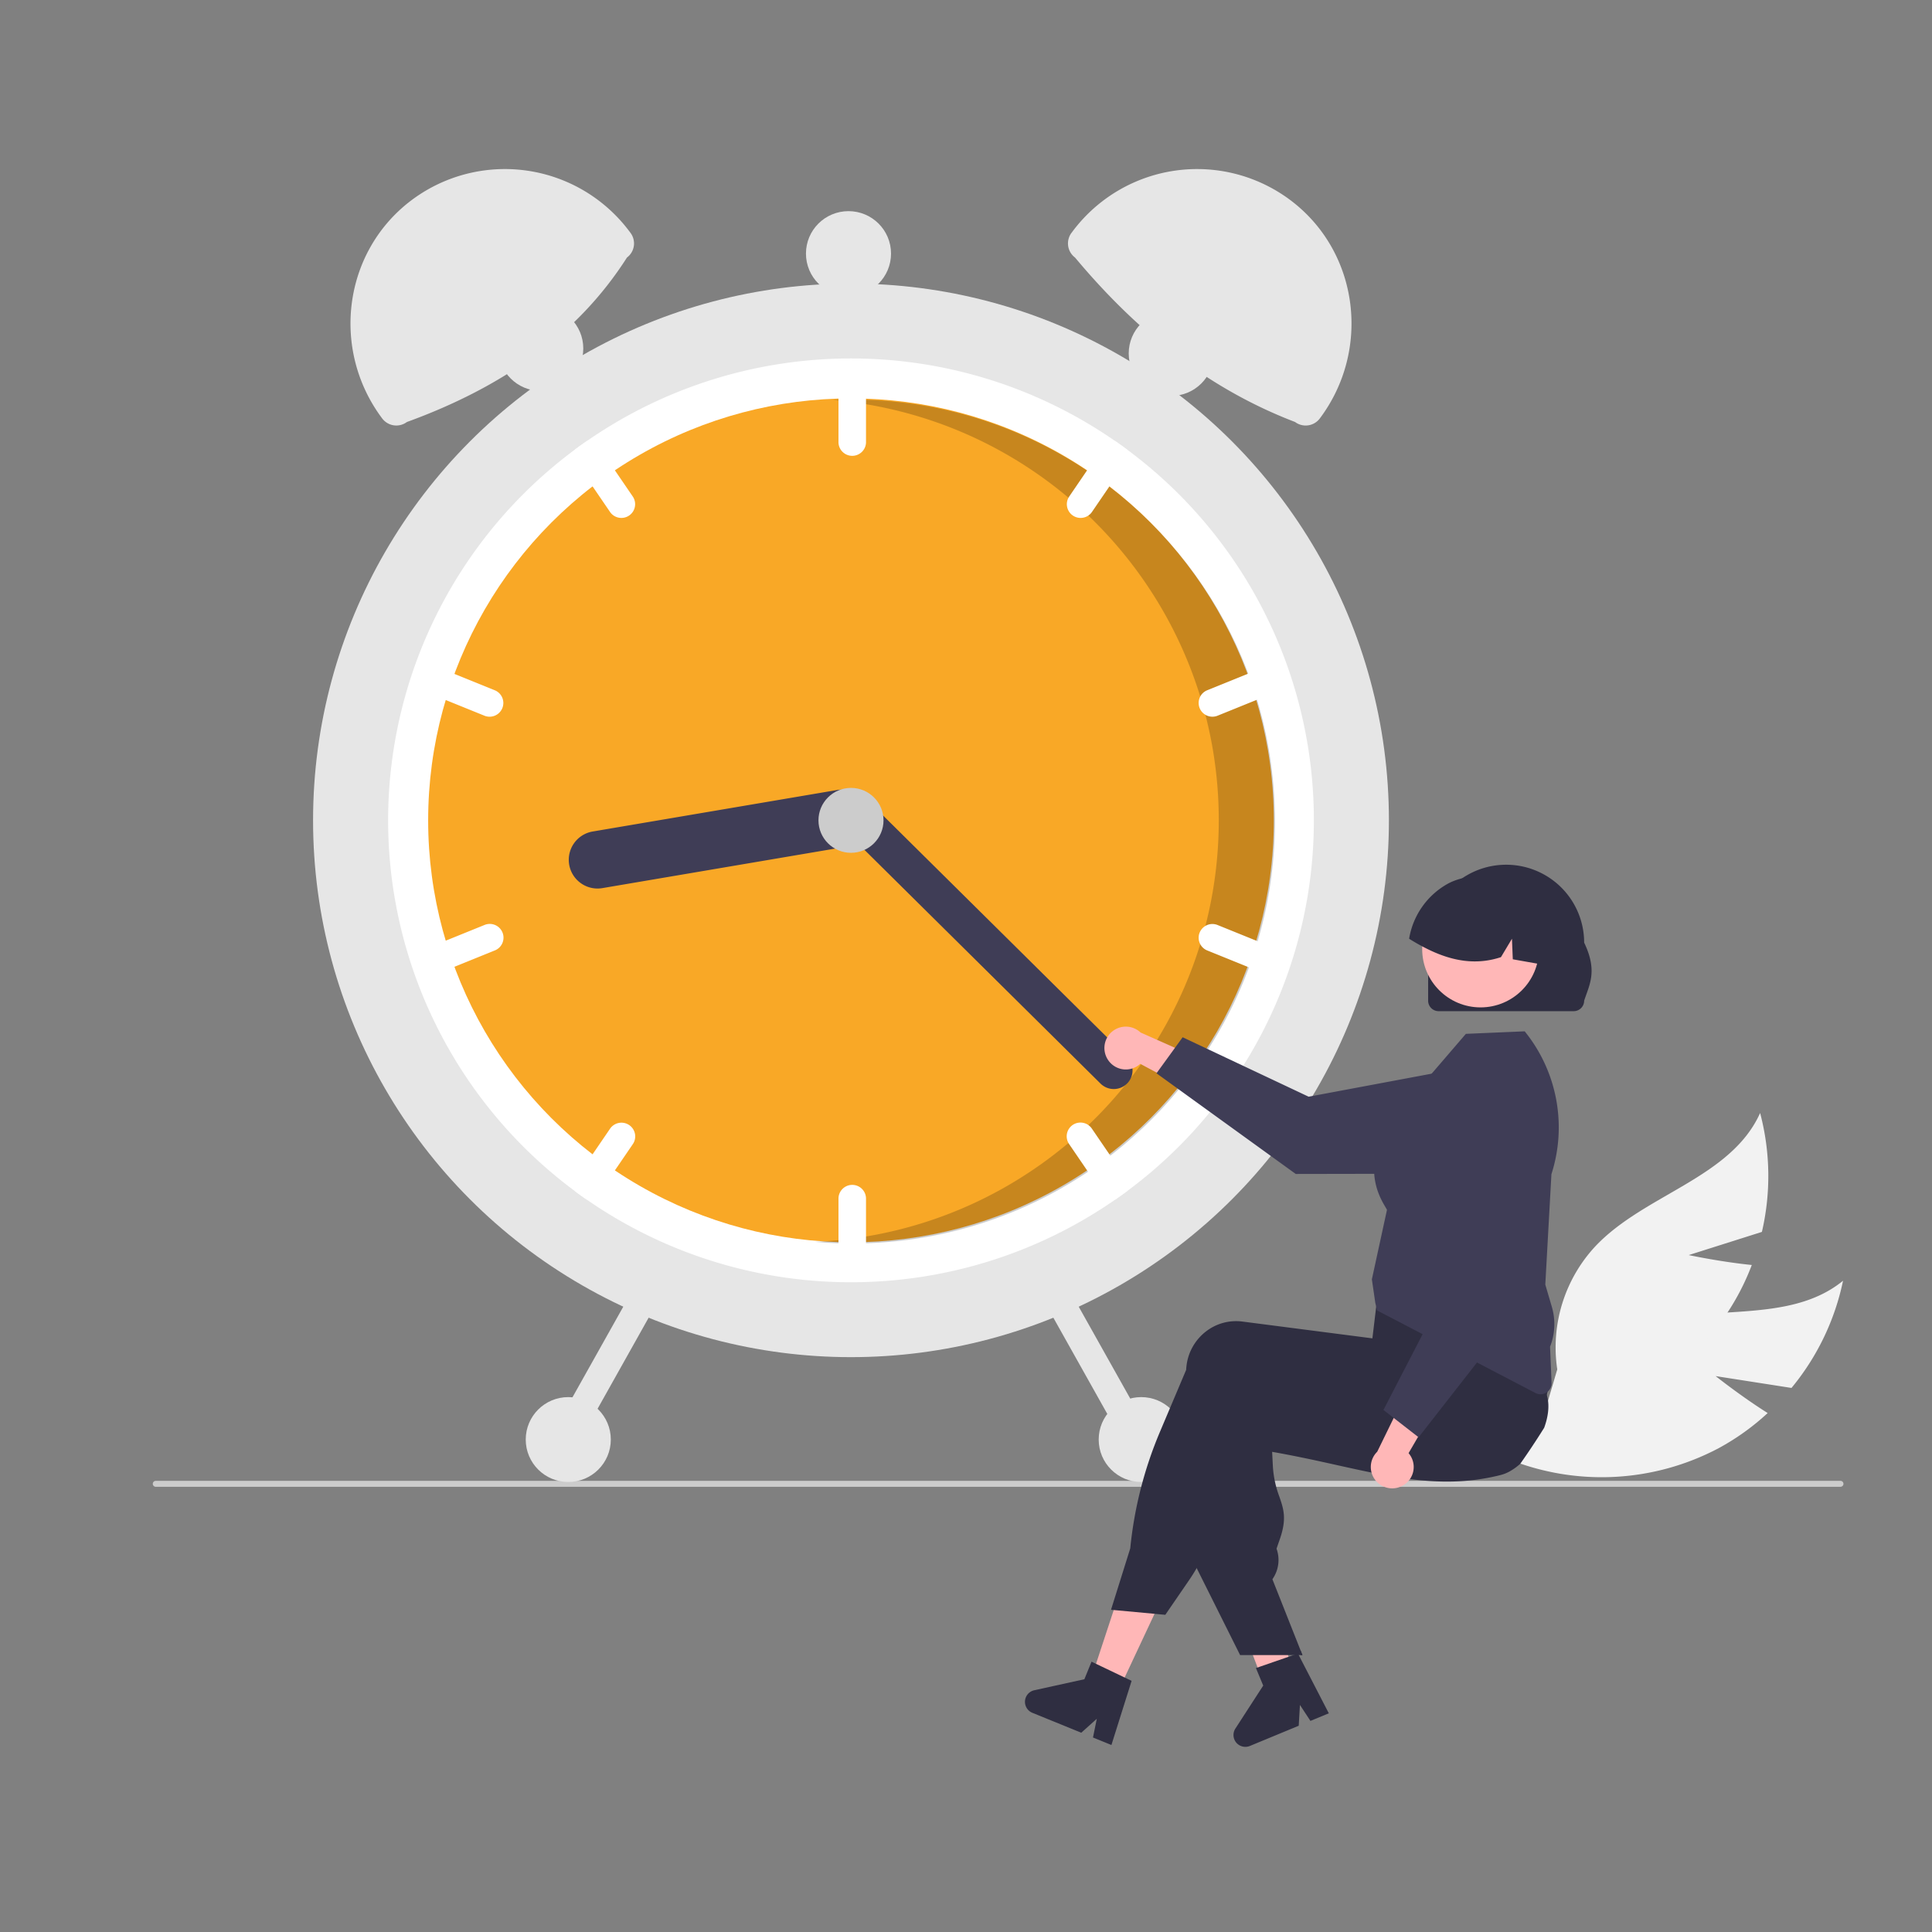 <svg xmlns="http://www.w3.org/2000/svg" width="240" height="240"><rect width="100%" height="100%" fill="#808080" stroke="none"/><g fill="none" transform="translate(19 21)"><path fill="#F2F2F2" d="M194.125 149.945l9.42 1.47a30.674 30.674 0 0 0 6.404-13.318c-6.888 5.627-17.364 2.637-25.717 5.709a18.483 18.483 0 0 0-11.07 11.582l-4.605 4.943a31.067 31.067 0 0 0 25.925-1.424 29.951 29.951 0 0 0 6.104-4.373c-3.297-2.072-6.461-4.589-6.461-4.589z"/><path fill="#F2F2F2" d="M190.78 134.91l9.09-2.878a30.639 30.639 0 0 0-.221-14.77c-3.651 8.102-14.363 10.088-20.467 16.555a18.441 18.441 0 0 0-4.733 15.294l-1.911 6.473a31.023 31.023 0 0 0 22.567-12.812 29.87 29.87 0 0 0 3.509-6.63c-3.876-.388-7.834-1.232-7.834-1.232z"/><path fill="#CCC" d="M210 163.325a.369.369 0 0 1-.37.37H.37a.37.37 0 1 1 0-.739h209.26a.37.37 0 0 1 .37.37z"/><ellipse cx="86.713" cy="80.907" fill="#E6E6E6" rx="66.823" ry="66.683"/><path fill="#FFF" d="M144.212 80.907a57.26 57.26 0 0 1-24.675 47.113c-19.733 13.688-45.915 13.688-65.648 0a57.345 57.345 0 0 1-24.675-47.112A57.345 57.345 0 0 1 53.89 33.794c19.733-13.688 45.915-13.688 65.648 0a57.26 57.26 0 0 1 24.675 47.112z"/><ellipse cx="86.713" cy="80.907" fill="#F9A826" rx="52.526" ry="52.416"/><path fill="#000" d="M86.85 28.638c-.796 0-1.588.02-2.375.055 27.548 2.417 48.5 25.735 47.913 53.326-.587 27.59-22.511 50-50.137 51.249a53.32 53.32 0 0 0 4.6.202c29.008 0 52.525-23.468 52.525-52.416 0-28.949-23.517-52.416-52.526-52.416z" opacity=".2"/><path fill="#FFF" d="M86.869 24.77a1.71 1.71 0 0 0-1.71 1.705v7.444c0 .942.766 1.706 1.71 1.706s1.71-.764 1.71-1.706v-7.444a1.71 1.71 0 0 0-1.71-1.706zm34.135 10.076a48.55 48.55 0 0 0-1.467-1.051 1.71 1.71 0 0 0-1.523.741l-4.199 6.15c-.52.779-.314 1.83.46 2.356.775.527 1.83.332 2.365-.436l4.2-6.15c.324-.474.386-1.08.164-1.61zm19.077 28.044a1.705 1.705 0 0 0-2.225-.936l-6.912 2.8a1.705 1.705 0 0 0-.918 2.214 1.71 1.71 0 0 0 2.204.947l6.913-2.8a1.708 1.708 0 0 0 .938-2.225zm-80.47-22.203l-4.199-6.15a1.71 1.71 0 0 0-1.523-.742 48.55 48.55 0 0 0-1.467 1.051c-.221.53-.16 1.136.165 1.61l4.2 6.15c.534.768 1.59.963 2.364.436.775-.526.98-1.577.46-2.355zM42.483 64.755l-6.912-2.801a1.71 1.71 0 0 0-2.205.947c-.352.864.057 1.85.918 2.213l6.912 2.801a1.71 1.71 0 0 0 2.205-.947 1.705 1.705 0 0 0-.918-2.213zm44.386 61.435a1.71 1.71 0 0 0-1.71 1.706v7.443c0 .943.766 1.706 1.71 1.706s1.71-.763 1.71-1.706v-7.443a1.71 1.71 0 0 0-1.71-1.706zm33.97-.831l-4.199-6.15a1.71 1.71 0 0 0-2.963.21 1.703 1.703 0 0 0 .138 1.71l4.2 6.15c.34.498.919.78 1.522.74a48.55 48.55 0 0 0 1.467-1.05c.222-.53.16-1.136-.165-1.61zM139.143 96.7l-6.913-2.8a1.71 1.71 0 0 0-2.204.947c-.352.864.057 1.85.918 2.213l6.912 2.8a1.71 1.71 0 0 0 2.204-.946 1.705 1.705 0 0 0-.917-2.214zM59.16 118.76a1.712 1.712 0 0 0-2.375.45l-4.199 6.15a1.692 1.692 0 0 0-.165 1.61c.482.36.973.71 1.467 1.05a1.71 1.71 0 0 0 1.523-.74l4.2-6.15a1.702 1.702 0 0 0-.451-2.37zM43.42 94.836a1.705 1.705 0 0 0-2.225-.936l-6.912 2.8a1.705 1.705 0 0 0-.918 2.214 1.71 1.71 0 0 0 2.205.947l6.912-2.8a1.708 1.708 0 0 0 .939-2.225z"/><path fill="#3F3D56" d="M89.087 80.06a3.572 3.572 0 0 1-2.925 4.115l-30.333 5.15a3.574 3.574 0 0 1-4.124-2.919 3.568 3.568 0 0 1 2.925-4.114l30.333-5.149a3.578 3.578 0 0 1 4.124 2.918z"/><path fill="#3F3D56" d="M121.012 113.598a2.337 2.337 0 0 1-3.296.013l-32.654-32.33a2.323 2.323 0 0 1-.01-3.287 2.334 2.334 0 0 1 3.293-.016L121 110.308c.913.906.918 2.378.013 3.29z"/><ellipse cx="86.713" cy="80.907" fill="#CCC" rx="4.04" ry="4.032"/><g fill="#E6E6E6" transform="translate(24.54)"><path d="M34.343 10.992c-6.202 9.73-15.665 16.188-27.335 20.43a2.197 2.197 0 0 1-3.07-.44C-2.403 22.536-.972 10.464 7.395 4.01a19.32 19.32 0 0 1 27.213 3.684l.175.233a2.186 2.186 0 0 1-.44 3.065zM89.74 7.694a19.32 19.32 0 0 1 27.213-3.683c8.366 6.453 9.798 18.525 3.459 26.971a2.195 2.195 0 0 1-3.072.44c-10.833-4.14-19.718-11.302-27.335-20.43a2.189 2.189 0 0 1-.44-3.065l.175-.233zM87.02 138.679a1.707 1.707 0 0 0-.657 2.322l9.866 17.593a1.711 1.711 0 0 0 2.327.655c.823-.46 1.118-1.5.657-2.322l-9.866-17.592a1.714 1.714 0 0 0-2.327-.656zm-52.02.656l-9.865 17.592a1.704 1.704 0 0 0 .657 2.322c.824.46 1.866.167 2.327-.655L37.984 141c.3-.532.293-1.183-.02-1.708a1.71 1.71 0 0 0-2.963.042z"/><ellipse cx="98.227" cy="157.826" rx="5.284" ry="5.273"/><ellipse cx="101.957" cy="22.908" rx="5.284" ry="5.273"/><ellipse cx="61.863" cy="10.502" rx="5.284" ry="5.273"/><ellipse cx="23.634" cy="22.288" rx="5.284" ry="5.273"/><ellipse cx="27.053" cy="157.826" rx="5.284" ry="5.273"/></g><path fill="#FFB7B7" d="M118.622 110.633a2.647 2.647 0 0 0 4.025.52l8.29 4.433-.444-4.857-7.805-3.466a2.665 2.665 0 0 0-3.534-.118 2.652 2.652 0 0 0-.532 3.488z"/><path fill="#3F3D56" d="M124.663 112.328l3.249-4.476 15.652 7.384 19.477-3.647a6.683 6.683 0 0 1 5.487 1.417 6.654 6.654 0 0 1 2.417 5.116c.002 3.676-2.977 6.66-6.661 6.672l-22.321.04-17.3-12.506z"/><path fill="#FFB7B7" d="M119.659 189.627l-3.288-1.57 4.516-13.71 4.851 2.315-6.08 12.965zm22.037-2.21a88.518 88.518 0 0 1-2.904 1.734v.007l-.015.003-.005.002-.371.092-.534-1.407-.246-.649-.348-.918-.637-1.68-3.357-8.842 5.218-1.284.196.797h.002l.097.396 1.823 7.378.372 1.508.012.046.224.9.193.781.215.873.065.262z"/><path fill="#2F2E41" d="M172.823 156.362a97.56 97.56 0 0 1-2.958 4.458c0 .002-.002.002-.005.005-.389.359-.818.672-1.28.932-.019.014-.04.024-.06.036-.34.188-.701.332-1.077.431l-.408.102a26.627 26.627 0 0 1-4.194.646c-3.455.252-6.818-.155-10.33-.823-1.733-.327-3.503-.72-5.336-1.127-.602-.135-1.205-.269-1.808-.4-.046-.01-.094-.022-.142-.031-.885-.194-1.771-.382-2.659-.564a125.99 125.99 0 0 0-3.537-.675l.087 1.718c.072 1.322.347 2.625.816 3.863.522 1.523.934 2.727.063 5.236l-.42 1.214a4.14 4.14 0 0 1-.428 3.67l-.084.127 3.503 8.846.227.573h-1.794l-2.207.003h-3.74l-5.396-10.805-.259-.515v-.027l.558-20.762c.007-.183.022-.37.046-.553a6.31 6.31 0 0 1 2.407-4.25 6.101 6.101 0 0 1 4.537-1.238l1.847.238 3.774.487 2.659.344.053.008 7.84 1.012.562-2.29.104-.038 3.3-1.207 11.417-4.176.029-.01.75-.274.09.145c.027.043.053.086.077.13a22.307 22.307 0 0 1 1.804 4.178 65.48 65.48 0 0 1 1.953 7.51l.008.027a.88.88 0 0 0 .014.074c.263 1.094.08 2.43-.403 3.752z"/><path fill="#2F2E41" d="M173.305 148.71a6.285 6.285 0 0 0-.13-.462 32.926 32.926 0 0 0-1.338-3.378 54.348 54.348 0 0 0-2.067-4.048 92.22 92.22 0 0 0-2.009-3.412l-.07-.116-11.295 1.509-4.207.561-.25 2.091-.061.518c-.002 0-.002 0 0 .003l-.169 1.412v.002l-.224 1.865-.02-.002-6.242-.807-6.432-.832-3.455-.445a6.097 6.097 0 0 0-4.537 1.238 6.313 6.313 0 0 0-2.407 4.25 5.994 5.994 0 0 0-.044.514l-3.26 7.708a49.647 49.647 0 0 0-3.684 14.466l-2.39 7.626.34.032 5.066.47 1.338.125 2.945-4.291c.337-.49.654-.994.951-1.509.49-.842.924-1.714 1.302-2.612l6.372-15.131c.493.084.98.164 1.463.24 2.234.362 4.378.657 6.432.885 6.681.744 12.467.802 17.617.17a48.086 48.086 0 0 0 5.995-1.11 6.156 6.156 0 0 0 4.31-4.019 6.261 6.261 0 0 0 .16-3.51zm-52.596 38.678l-3.557-1.701-.558-.268-.89 2.183-6.22 1.367a1.472 1.472 0 0 0-.241 2.802l6.077 2.474 1.929-1.732-.474 2.325 2.29.933 2.508-7.969-.864-.414zm21.857-3.362l.227.573h-.227v-.573zm-1.238.696l-3.727 1.288-.585.202.906 2.177-3.456 5.337a1.47 1.47 0 0 0 .104 1.744 1.478 1.478 0 0 0 1.7.417l6.063-2.509.15-2.585 1.303 1.984 2.284-.944-3.836-7.424-.906.313z"/><path fill="#3F3D56" d="M172.375 152.201c-.221 0-.439-.054-.635-.157l-19.666-10.254-.227-.929-.428-2.937.006-.028 1.87-8.605c-.034-.073-.106-.195-.186-.331-.836-1.412-3.377-5.71 1.473-11.625l8.514-9.906 7.308-.314.084.105a18.963 18.963 0 0 1 3.235 17.644l-.76 13.714.815 2.77a7.627 7.627 0 0 1-.224 4.945l.187 4.484a1.368 1.368 0 0 1-1.366 1.424z"/><path fill="#FFB7B7" d="M155.316 163.511a2.641 2.641 0 0 0 .662-3.996l4.727-8.114-4.88.274-3.742 7.664a2.651 2.651 0 0 0-.24 3.52 2.665 2.665 0 0 0 3.473.652z"/><path fill="#3F3D56" d="M157.224 157.546l-4.368-3.396 7.938-15.353-2.974-19.552a6.65 6.65 0 0 1 1.61-5.423 6.68 6.68 0 0 1 5.207-2.232c3.681.125 6.567 3.2 6.45 6.875l-.735 22.262-13.128 16.819z"/><path fill="#2F2E41" d="M158.409 103.312v-7.216a9.666 9.666 0 0 1 4.84-8.377 9.707 9.707 0 0 1 9.69-.007 9.666 9.666 0 0 1 4.85 8.372v.012c1.708 3.551.64 5.24 0 7.216a1.302 1.302 0 0 1-1.301 1.299H159.71c-.719-.001-1.3-.582-1.302-1.299z"/><ellipse cx="164.922" cy="96.904" fill="#FFB7B7" rx="7.253" ry="7.238"/><path fill="#2F2E41" d="M172.513 98.801c-.066-.01-.132-.024-.198-.034-1.13-.2-2.262-.397-3.39-.601l-.104-2.552-1.367 2.286c-3.117 1.032-6.034.449-8.777-.839a24.798 24.798 0 0 1-2.63-1.447 9.592 9.592 0 0 1 4.723-6.788 6.392 6.392 0 0 1 .847-.4 8.002 8.002 0 0 1 8.387 1.623c2.215 2.11 3.211 5.593 2.509 8.752z"/></g></svg>